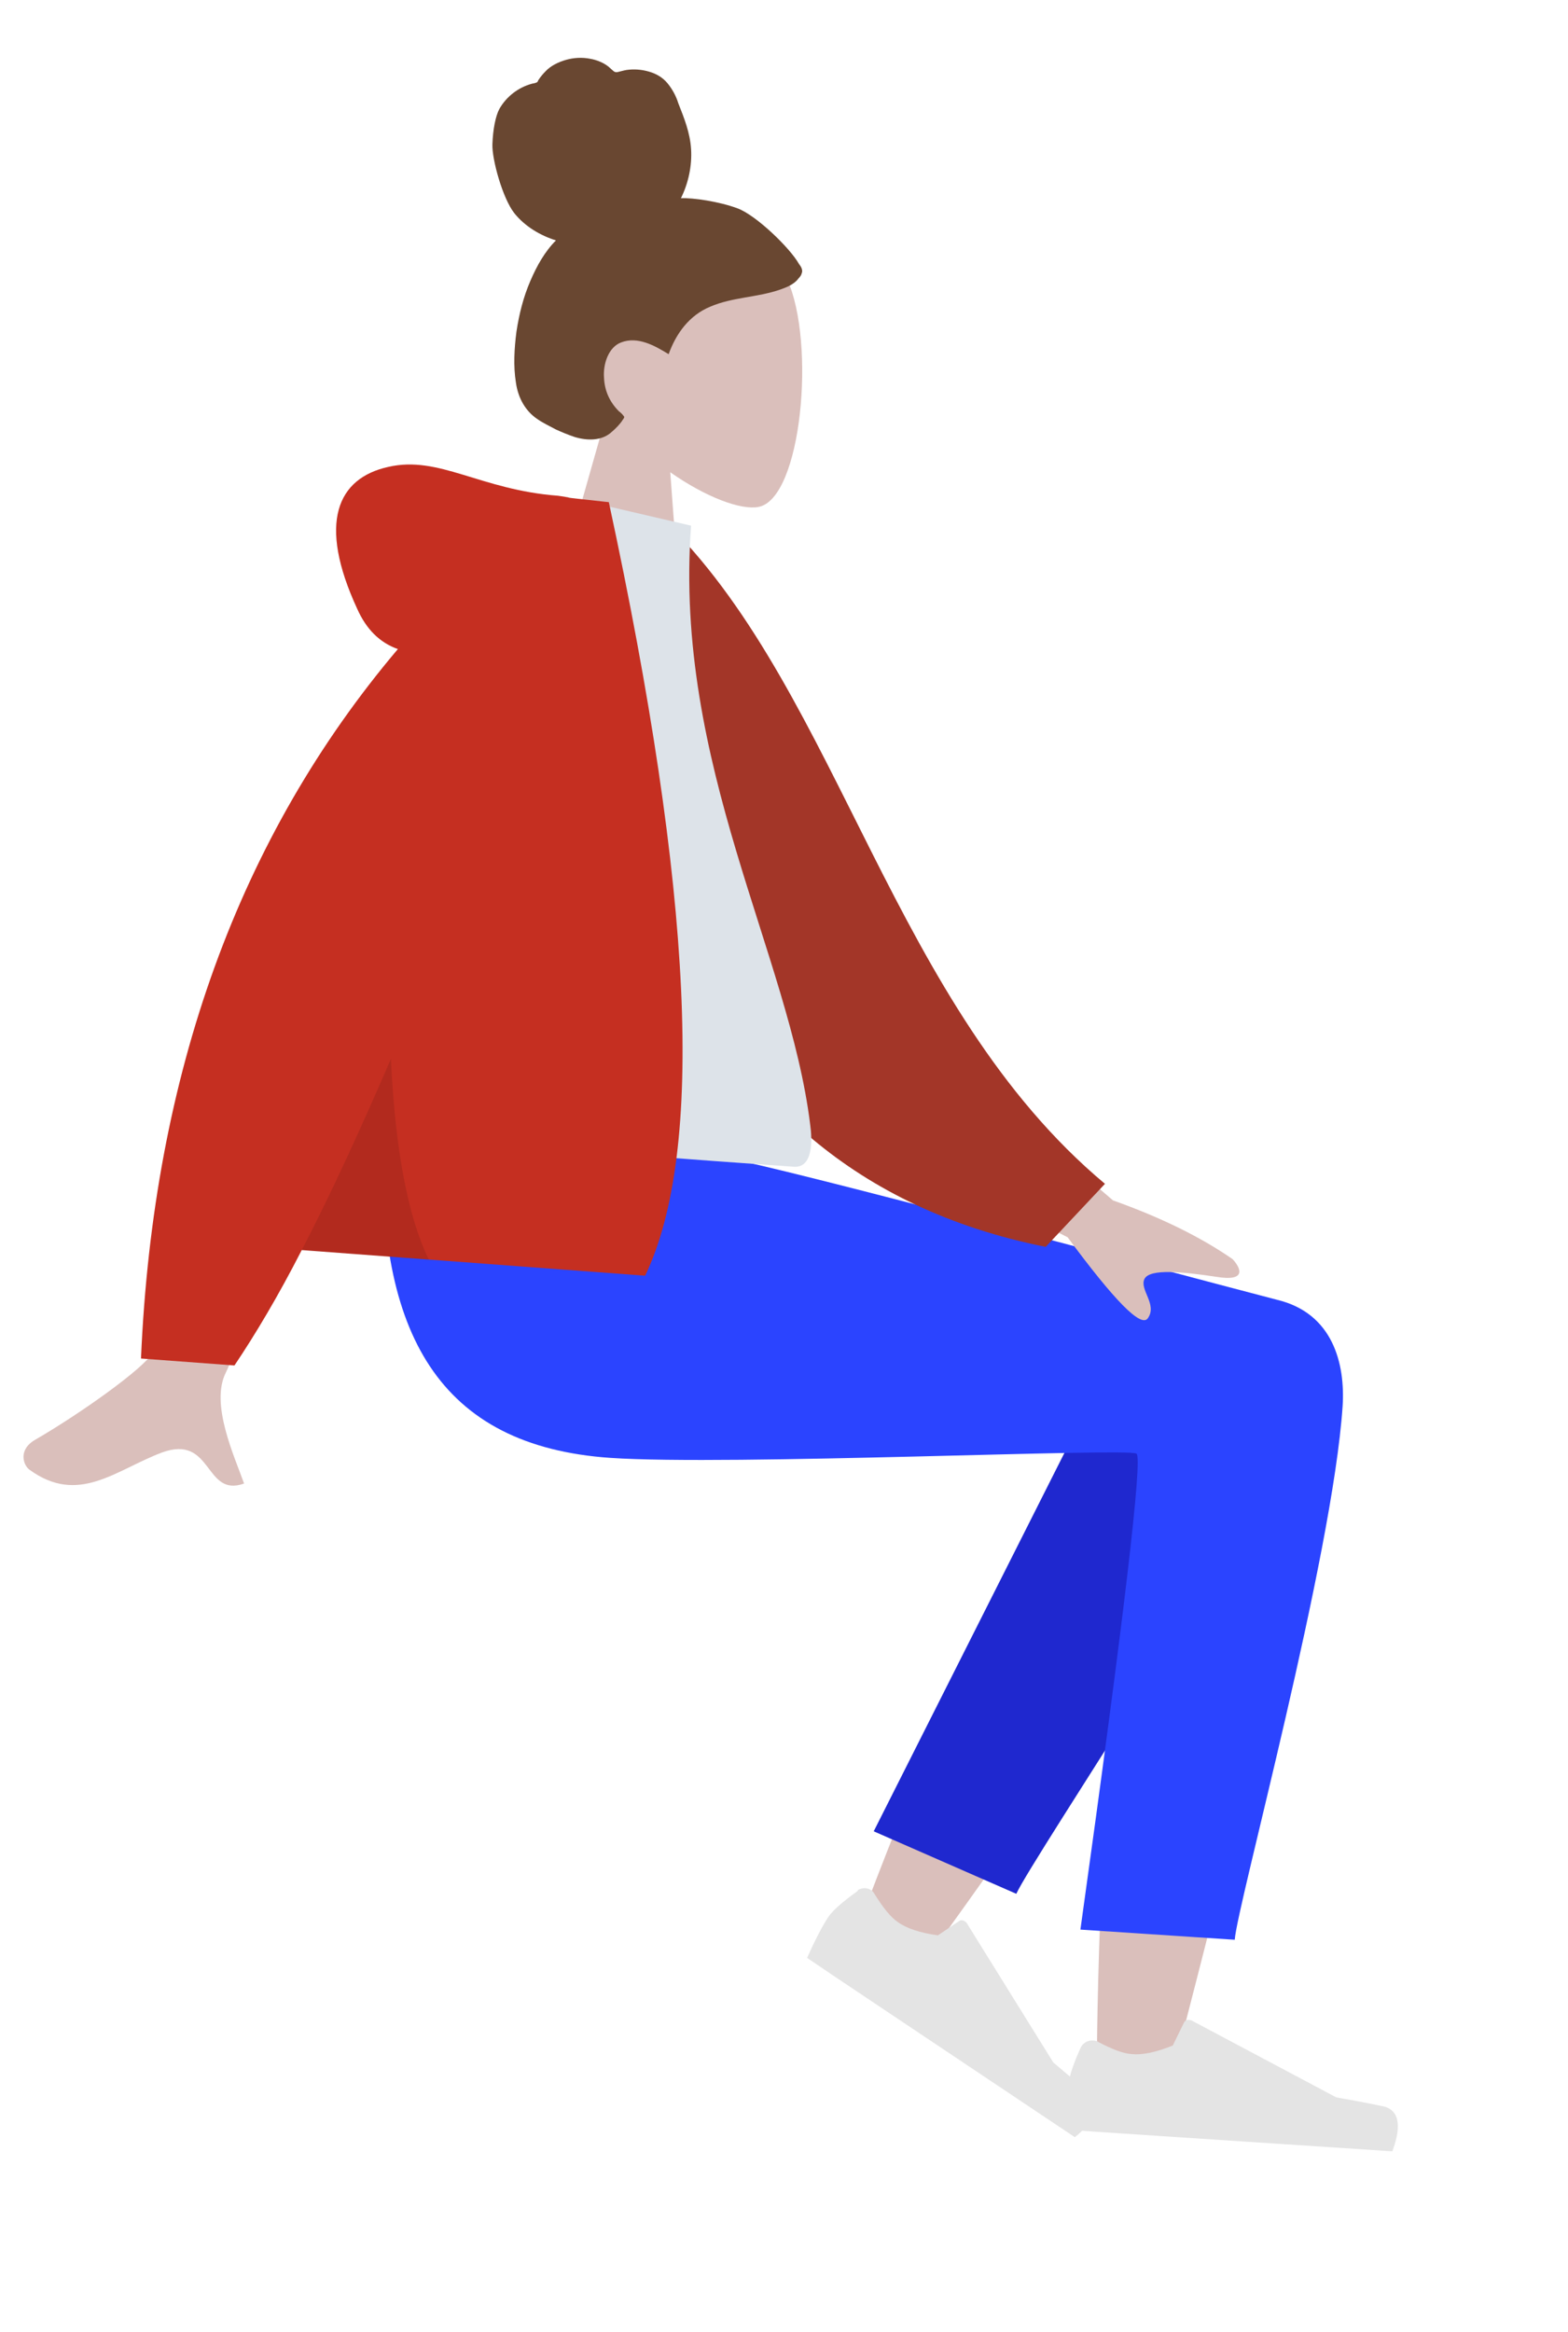 <?xml version="1.0" encoding="utf-8"?>
<!-- Generator: Adobe Illustrator 23.0.1, SVG Export Plug-In . SVG Version: 6.00 Build 0)  -->
<svg version="1.1" id="Calque" xmlns="http://www.w3.org/2000/svg" xmlns:xlink="http://www.w3.org/1999/xlink" x="0px" y="0px"
   viewBox="0 0 293.6 436.5" style="enable-background:new 0 0 293.6 436.5;" xml:space="preserve">
<style type="text/css">
  .st0{clip-path:url(#SVGID_2_);fill-rule:evenodd;clip-rule:evenodd;fill:#DABFBB;}
  .st1{fill-rule:evenodd;clip-rule:evenodd;fill:#1F28CF;}
  .st2{fill-rule:evenodd;clip-rule:evenodd;fill:#E4E4E4;}
  .st3{clip-path:url(#SVGID_4_);}
  .st4{clip-path:url(#SVGID_6_);fill-rule:evenodd;clip-rule:evenodd;fill:#DABFBB;}
  .st5{fill-rule:evenodd;clip-rule:evenodd;fill:#2B44FF;}
  .st6{fill-rule:evenodd;clip-rule:evenodd;fill:#DABFBB;}
  .st7{fill-rule:evenodd;clip-rule:evenodd;fill:#694731;}
  .st8{fill-rule:evenodd;clip-rule:evenodd;fill:#a33628;}
  .st9{fill-rule:evenodd;clip-rule:evenodd;fill:#DDE3E9;}
  .st10{fill-rule:evenodd;clip-rule:evenodd;fill:#c52f21;}
  .st11{fill-rule:evenodd;clip-rule:evenodd;fill-opacity:0.1;}
  #left-leg{transform-origin: 96%;}
</style>
<g id="left-leg">

    <animateTransform  accumulate="none" additive="replace" attributeName="transform" begin="0s" calcMode="spline" dur="2s" fill="remove" from="0" keySplines="       0.39, 0.575, 0.565, 1;       0.39, 0.575, 0.565, 1;       0.39, 0.575, 0.565, 1" keyTimes="0;0.5;0.5;1" repeatCount="indefinite" restart="always" to="0" type="rotate" values="0;-5;-5;0">
    </animateTransform>
  <g>
    <defs>

        <rect id="SVGID_1_" x="125.5" y="281.9" transform="matrix(0.325 -0.946 0.946 0.325 -155.501 393.128)" width="144" height="47.1"/>
    </defs>
    <clipPath id="SVGID_2_">
      <use xlink:href="#SVGID_1_"  style="overflow:visible;"/>
    </clipPath>
    <path id="Skin_3_" class="st0" d="M240.3,251.1c9.1-4.6,23.5,3.1,22.9,10.7c-1.5,22.6-29.3,127.7-30.9,134.3
      c-1.5,6.7-13.2,7.7-13.2-0.9c-0.2-13.6,1-60.4,4.4-81.9c1.5-8.9,2.9-17.3,4.2-24.8c-12.1,18.8-30.7,45.6-55.8,80.5l-11.9-6.5
      c11.7-31.2,21.3-53,28.2-65.8c12.1-21.7,23.3-40.2,27.9-46.8C223.5,239.8,234.7,244.2,240.3,251.1z"/>
  </g>
  <path id="LegLower" class="st1" d="M163.6,342.8l49-97.2c11.2-15.5,38.2,5.9,34.2,15.1c-9.2,20.9-53.7,87.5-56.5,93.8
    L163.6,342.8z"/>

    <g transform="translate(215.5, 133) rotate(30) translate(-215.5, -133) translate(185, 113)">
    <path id="shoe_1_" class="st2" d="M93.4,238.9c-1.4,3.1-2.2,5.4-2.3,7c-0.1,1.9,0,4.7,0.4,8.5c2.2,0.2,22.3,1.5,60.2,4
      c1.9-5,1.2-8-2.1-8.5c-3.4-0.7-6.1-1.2-8.4-1.6l-27.1-14.5c-0.5-0.2-1.2-0.1-1.4,0.4l0,0l-2.1,4.3c-3.2,1.3-5.8,1.8-7.7,1.6
      c-1.6-0.1-3.7-0.9-6.5-2.4l0,0c-1-0.6-2.3-0.2-3,0.9C93.4,238.8,93.4,238.8,93.4,238.9z"/>
  </g>
</g>
<g id="right-leg">
  <g>
    <defs>

        <rect id="SVGID_3_" x="158.4" y="288" transform="matrix(0.197 -0.981 0.981 0.197 -122.537 497.557)" width="167.7" height="71"/>
    </defs>
    <clipPath id="SVGID_4_">
      <use xlink:href="#SVGID_3_"  style="overflow:visible;"/>
    </clipPath>
    <g class="st3">
      <g>
        <defs>

            <rect id="SVGID_5_" x="146.5" y="299.6" transform="matrix(6.706334e-02 -0.998 0.998 6.706334e-02 -108.677 525.514)" width="160.2" height="42.5"/>
        </defs>
        <clipPath id="SVGID_6_">
          <use xlink:href="#SVGID_5_"  style="overflow:visible;"/>
        </clipPath>
        <path id="Skin_1_" class="st4" d="M226.6,246.8c9.1-4.6,23.5,3.1,22.9,10.7c-1.5,22.6-29.3,127.7-30.9,134.3
          c-1.5,6.7-13.2,7.7-13.2-0.9c-0.2-13.6,1-60.4,4.4-81.9c1.5-8.9,2.9-17.3,4.2-24.8c-12.1,18.8-30.7,45.6-55.8,80.5l-11.9-6.5
          c11.7-31.2,21.3-53,28.2-65.8c12.1-21.7,23.3-40.2,27.9-46.8C209.7,235.5,220.9,239.9,226.6,246.8z"/>
      </g>
    </g>
  </g>
  <path class="st2" d="M202.4,383.2c-1.4,3.1-2.2,5.4-2.3,7c-0.1,1.9,0,4.7,0.4,8.5c2.2,0.2,22.3,1.5,60.2,4c1.9-5,1.2-8-2.1-8.5
    c-3.4-0.7-6.1-1.2-8.4-1.6l-27.1-14.4c-0.5-0.2-1.2-0.1-1.4,0.4l0,0l-2.1,4.3c-3.2,1.3-5.8,1.8-7.7,1.6c-1.6-0.1-3.7-0.9-6.5-2.4
    l0,0C204.3,381.7,203,382.1,202.4,383.2C202.5,383.1,202.4,383.2,202.4,383.2z"/>
  <path id="Leg-and-Butt_1_" class="st5" d="M251.4,263.2c-1.9,28.4-19.8,93.6-20.2,99.9l-28.9-1.9c8.2-58.7,11.7-88.4,10.5-89.1
    c-1.7-1.1-76.4,2.3-98.5,0.8c-32-2.2-43.9-23.2-42.5-60.6l63.4,4.3c12.8,2.3,79.3,20.3,103.9,26.7
    C249.6,245.8,251.9,255.3,251.4,263.2z"/>
</g>
<g id="head">
  <g id="skin-head_1_" transform="translate(54, 31)">
    <path class="st6" d="M59.7,46.1c-4.5-6.1-7.4-13.4-6.3-21.3c3.1-22.6,34.6-15.5,40-3.5c5.4,11.9,2.7,41.1-5.4,42.6
      c-3.3,0.6-9.8-1.8-16.5-6.5l2.3,30.9l-25.6-1.7L59.7,46.1z"/>
  </g>
  <path id="hair_1_" class="st7" d="M138.1,39c-3.5-1.3-8.4-2-10.6-1.9c1.4-2.8,2.1-6.1,1.9-9.2c-0.2-3.1-1.3-5.8-2.4-8.6
    c-0.4-1.3-1.1-2.6-2-3.7s-2.1-1.8-3.5-2.2c-1.4-0.4-2.8-0.5-4.2-0.3c-0.6,0.1-1.2,0.3-1.7,0.4c-0.6,0.1-0.8-0.3-1.3-0.7
    c-1-1-2.6-1.6-3.8-1.8c-1.5-0.3-3.1-0.2-4.5,0.2c-1.4,0.4-2.9,1.1-3.9,2.2c-0.5,0.5-0.9,1-1.3,1.6c-0.1,0.2-0.1,0.4-0.5,0.5
    c-0.2,0.1-0.5,0.1-0.8,0.2c-2.5,0.7-4.7,2.4-6,4.7c-0.7,1.3-1.2,3.8-1.3,6.6c-0.1,2.8,1.9,10.1,4.1,12.9c2,2.5,4.9,4.2,7.8,5.1
    c-2.1,2.1-3.6,4.8-4.8,7.6c-1.3,3-2.1,6.2-2.6,9.5c-0.4,3.1-0.6,6.4-0.1,9.5c0.4,2.9,1.8,5.4,4.1,6.9c1,0.7,2.3,1.3,3.4,1.9
    c1.1,0.5,2.3,1,3.5,1.4c2.3,0.7,5.1,0.8,7-1c0.7-0.6,1.5-1.4,2-2.2c0.2-0.3,0.4-0.5,0.2-0.7c-0.2-0.3-0.6-0.7-0.9-0.9
    c-1.7-1.7-2.7-3.8-2.8-6.3c-0.2-2.5,0.8-5.7,3.2-6.6c3.1-1.2,6.3,0.6,8.9,2.2c1.4-3.9,3.9-7.3,7.8-8.9c4.2-1.8,8.8-1.7,13.1-3.2
    c1.1-0.4,2.2-0.8,3.1-1.7c0.3-0.4,0.8-0.8,0.9-1.3c0.3-0.6-0.1-1.3-0.5-1.8C147.9,46.4,141.6,40.3,138.1,39z"/>
</g>
<path id="hands" class="st6" d="M176.3,197.1l32.1,27.6c9,3.2,16.5,6.9,22.4,11c1.4,1.5,2.9,4.3-3.1,3.3
  c-6-0.9-12.4-1.6-13.4,0.4c-1,2,2.5,4.8,0.6,7.4c-1.3,1.7-6.2-3.3-15-15.2l-32.7-16.5L176.3,197.1z M47.6,186.2l22.3,1.7
  c-17.1,43.5-26.3,66.4-27.6,69c-3,5.9,1.6,15.7,3.4,20.8c-7.5,2.7-5.8-9.3-15.4-5.8c-8.7,3.3-15.6,9.9-24.8,3.2
  c-1.1-0.8-2.2-3.7,1.1-5.6c8.3-4.8,20.3-13.3,22-16.3C31.1,249.2,37.4,226.8,47.6,186.2z"/>
<g id="chest">
  <path id="Coat-Back_1_" class="st8" d="M116,99.3l9.4-0.9c32,32.2,41.8,90,81.5,123.2l-11.1,11.8C123.7,219,110.8,148.3,116,99.3z"
    />
  <path id="Shirt" class="st9" d="M67,212.3c37,2.8,64.2,4.9,81.6,6.1c3.7,0.3,3.5-5.1,3.1-7.9c-3.9-31.8-25.6-67.4-22.3-112.1
    l-23.2-5.4C84.4,122.7,74.7,160.8,67,212.3z"/>
  <path id="Coat-Front" class="st10" d="M74.5,121.5c-3.4-1.2-5.9-3.7-7.6-7.5c-7.5-16.2-3.7-24.5,5.8-26.6
    c9.5-2.2,17.2,4.3,31.8,5.4c0.7,0.1,1.5,0.2,2.2,0.4L114,94c15.8,73.2,18,121.5,6.8,144.8L56.5,234c-4.4,8.6-8.7,15.8-12.6,21.6
    l-17.5-1.3C28.7,200.9,44.8,156.6,74.5,121.5z"/>
  <path id="Shade" class="st11" d="M73.2,198.2c0.8,17.1,3.2,29.6,7.1,37.6L56.5,234C61.7,224,67.2,212.1,73.2,198.2z"/>
</g>
</svg>
